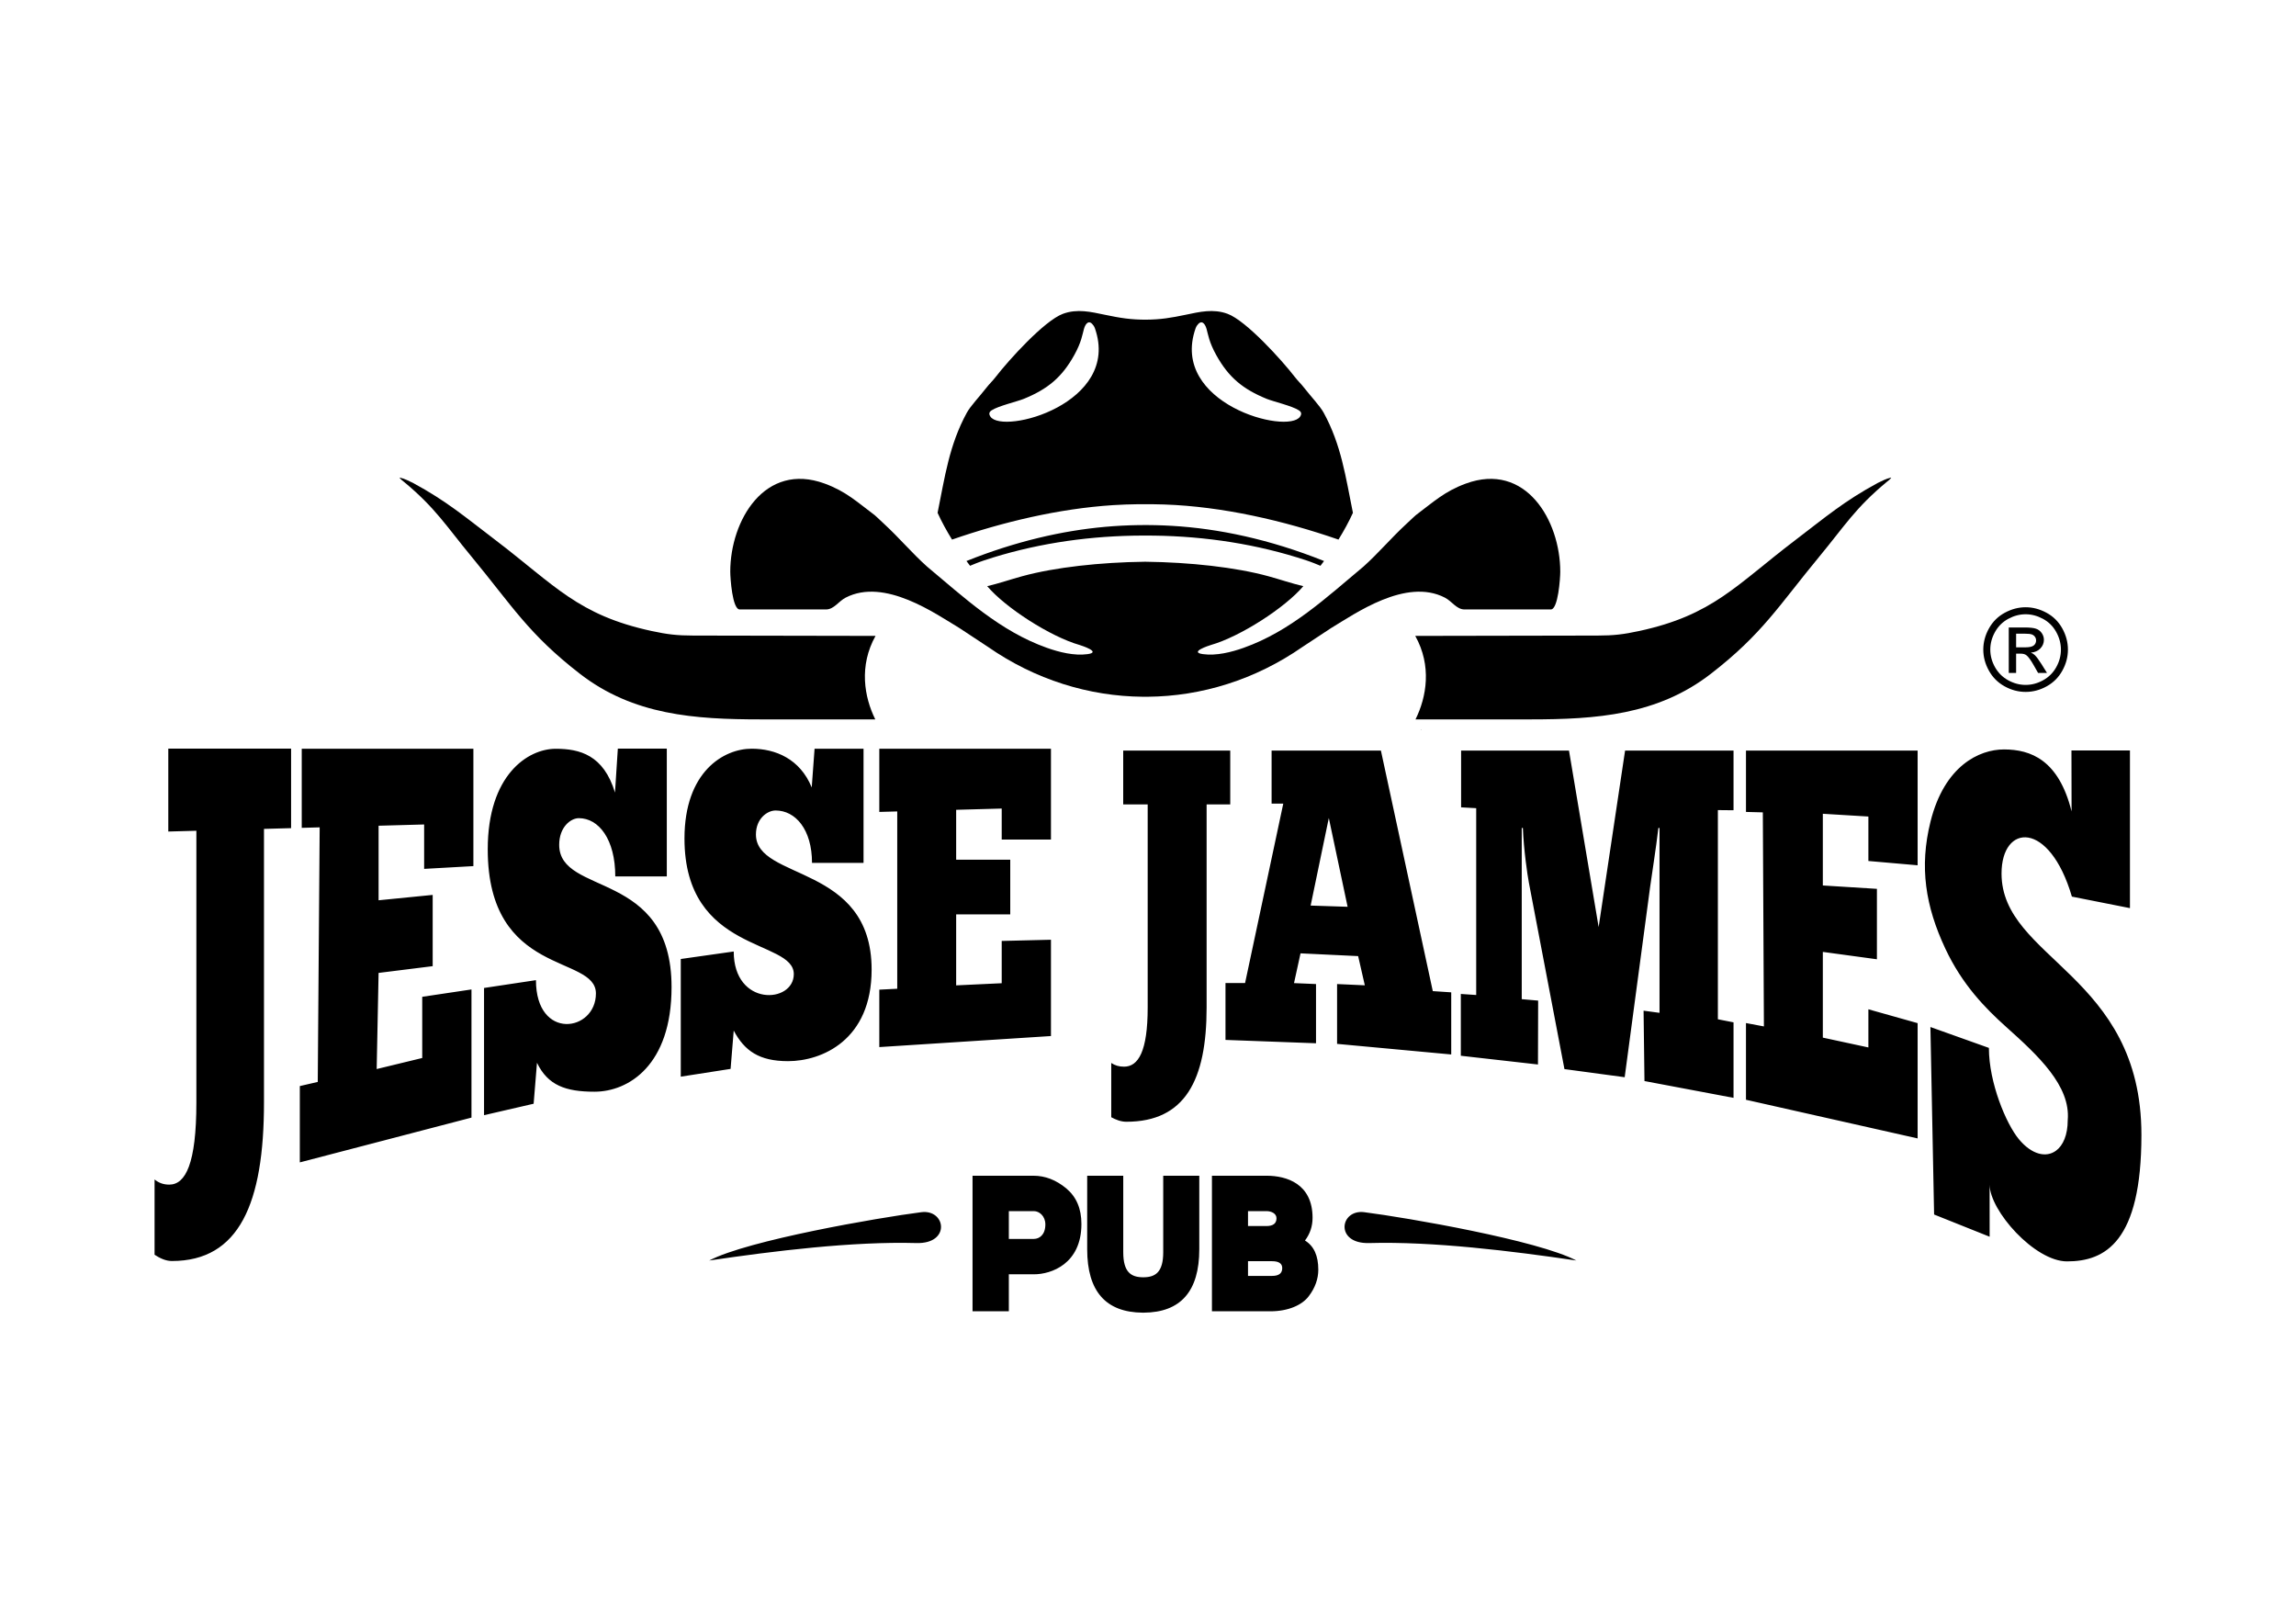<?xml version="1.0" encoding="UTF-8"?>
<?xml-stylesheet href="../../css/jessejamespub.css" type="text/css"?>
<svg xmlns="http://www.w3.org/2000/svg" viewBox="0 0 841.89 595.276">
<g id="logo-pub" class="logo-pub">
  <path fill-rule="evenodd" d="M267.768 209.612c0-18.86 12.702-40.355 34.626-32.323 7.786 2.854 11.789 6.668 18.354 11.589.061.053.785.708.906.822l2.676 2.506c5.387 4.966 10.139 10.627 15.591 15.503 13.742 11.469 26.708 23.66 43.922 29.785 4.473 1.591 10.033 3.003 14.943 2.323 5.245-.726-2.157-3.118-2.961-3.364-10.73-3.075-27.131-13.644-33.843-21.554 4.249-.99 8.485-2.454 12.812-3.64 12.048-3.303 28.735-5.109 44.88-5.314.141-.002.281-.002.422-.001 16.178.198 32.912 2.005 44.987 5.315 4.326 1.186 8.563 2.65 12.812 3.64-6.712 7.911-23.114 18.479-33.843 21.554-.803.246-8.206 2.638-2.961 3.364 4.91.68 10.47-.732 14.943-2.323 17.214-6.125 30.18-18.316 43.922-29.785 5.452-4.877 10.204-10.537 15.591-15.503l2.676-2.506c.121-.114.845-.769.906-.822 6.564-4.921 10.568-8.736 18.354-11.589 21.924-8.032 34.626 13.462 34.626 32.323 0 2.262-.762 13.82-3.455 13.82h-31.671c-2.883 0-4.583-2.986-7.187-4.33-14.291-7.376-32.926 5.89-41.792 11.206l-10.412 6.864c-17.292 12.017-37.022 18.106-56.785 18.27l-.201.001c-.222.001-.445.003-.667.003-.222 0-.445-.001-.667-.003l-.201-.001c-19.763-.164-39.493-6.253-56.785-18.27l-10.412-6.864c-8.866-5.316-27.501-18.582-41.792-11.206-2.603 1.344-4.304 4.33-7.187 4.33h-31.671c-2.693 0-3.455-11.558-3.455-13.82zm155.404-13.247c19.012.257 37.921 3.146 55.802 9.065 2.3.762 3.902 1.468 5.208 1.992l1.313-1.744c-20-8.009-38.734-11.894-55.758-12.898-8.131-.479-16.467-.36-24.574.372-15.676 1.42-32.712 5.289-50.782 12.526l1.313 1.744c1.306-.524 2.909-1.23 5.208-1.992 17.51-5.796 36.004-8.687 54.617-9.045 2.551-.05 5.102-.055 7.653-.019zm3.684-11.415c21.451.729 43.925 5.938 63.929 12.871 2.011-3.252 3.802-6.52 5.299-9.809-2.667-13.151-4.253-24.91-10.745-36.743-1.321-2.408-4.793-6.072-7.088-9.035-1.209-1.561-2.253-2.463-3.461-4.025-4.747-6.143-17.824-20.619-24.645-23.15-5.253-1.949-10.284-.724-15.429.349-2.55.532-4.9.989-7.266 1.304-4.743.632-9.909.65-14.666.047-2.488-.316-4.947-.793-7.626-1.351-5.145-1.073-10.177-2.297-15.429-.349-6.821 2.531-19.898 17.007-24.645 23.15-1.207 1.562-2.252 2.464-3.461 4.025-2.295 2.962-5.767 6.627-7.088 9.035-6.492 11.833-8.077 23.591-10.745 36.743 1.497 3.289 3.288 6.557 5.299 9.809 18.495-6.41 39.101-11.346 59.058-12.631 5.939-.38 12.678-.445 18.707-.24zm49.855-32.212c-4.553 6.756-47.884-4.851-38.336-32.322.127-.366.288-.702.49-1.001 1.616-2.398 2.95-.949 3.557 1.188.543 1.914.878 4.764 3.548 9.574 4.546 8.187 9.765 12.482 18.5 16.049 2.383.973 9.398 2.608 11.804 4.208.945.628 1.083 1.345.437 2.304zm-113.546 0c4.553 6.756 47.884-4.851 38.336-32.322-.127-.366-.288-.702-.49-1.001-1.616-2.398-2.95-.949-3.557 1.188-.543 1.914-.878 4.764-3.548 9.574-4.546 8.187-9.765 12.482-18.5 16.049-2.383.973-9.398 2.608-11.804 4.208-.945.628-1.083 1.345-.437 2.304z"/>
  <path fill-rule="evenodd" d="M693.334 175.105c-1.99.485-2.853 1.064-4.76 1.926-12.425 6.718-19.161 12.525-30.271 20.978-21.753 16.55-30.227 27.505-57.3 33.339-5.784 1.246-9.313 1.652-15.156 1.662l-66.903.123c6.131 10.991 4.153 22.402.094 30.607h42.036c24.28 0 46.698-1.58 66.23-16.691 18.939-14.649 24.927-25.002 39.857-43.063 9.26-11.2 13.147-17.755 24.636-27.28.584-.484 1.131-.829 1.623-1.506.074-.127-.048-.105-.084-.096zm-172.403 92.357l.086.176.086-.176h-.172zm-113.463 142.133c1.67.905 3.55 1.658 5.533 1.658 21.503 0 29.436-15.22 29.436-41.893v-74.442h8.664v-19.741h-39.248v19.741h8.977v74.442c0 16.124-3.445 21.7-8.664 21.7-1.879 0-3.34-.452-4.697-1.356v19.891zm124.664-23.01v-22.777l-6.763-.45-19.02-88.18h-40.083v19.439h4.28l-14.007 65.777-7.183.012v20.845l33.194 1.229v-21.709l-8.068-.345 2.388-10.912 21.129 1.009 2.449 10.709-10.174-.462v21.933l41.857 3.881zm-51.551-54.587l6.665-32.106 6.89 32.549-13.556-.443zm127.926-28.438v67.759l-5.846-.787.327 25.799 32.658 6.158v-27.683l-5.74-1.125v-76.687l5.74.056v-21.87h-39.769l-9.694 64.696-10.869-64.696h-39.561v20.801l5.533.31v68.49l-5.637-.386v22.657l28.288 3.205.067-23.424-6.018-.527v-62.747h.418c.313 8.063 1.669 17.255 2.192 19.995l13.049 68.39 22.088 2.979 9.329-69.757c.501-3.749 2.192-14.352 3.027-21.608h.417zm31.701-28.382v22.488l6.181.161.395 78.477-6.577-1.237v28.125l62.942 14.171v-42.262l-18.057-5.081v13.988l-16.701-3.599v-31.426l19.832 2.7v-25.82l-19.832-1.237v-26.285l16.701 1.012v16.299l18.057 1.575v-42.049h-62.942zm68.98 170.081l20.367 8.144-.012-19.138c.006 9.57 16.508 28.18 28.388 28.18 13.998 0 27.278-7.15 27.278-46.369 0-58.866-51.292-64.464-51.292-95.836 0-18.296 17.547-19.637 25.797 8.472l21.289 4.221v-57.801h-21.45l.043 22.336c-4.704-18.855-14.934-22.713-24.813-22.713-9.028 0-21.796 5.963-26.904 26.429-4.17 16.702-1.847 31.093 5.429 46.602 6.186 13.185 14.593 21.799 22.338 28.731 11.632 10.411 23.649 21.533 22.54 34.156 0 5.436-1.708 9.287-4.299 11.189-3.583 2.631-8.858 1.535-13.643-4.246-4.598-5.555-10.964-20.606-10.964-33.441l-21.444-7.652 1.352 68.735zm-652.509 14.748c1.916 1.254 4.071 2.3 6.347 2.3 24.669 0 33.77-21.112 33.77-58.108v-100.315l9.939-.274v-29.147h-45.026v30.388l10.298-.284v99.632c0 22.364-3.951 30.099-9.939 30.099-2.156 0-3.832-.627-5.389-1.881v27.59zm53.961-185.509v29.004l6.576-.182-.703 93.333-6.577 1.519v27.979l62.942-16.419v-46.985l-18.058 2.699v22.435l-16.701 4.049.703-35.244 19.833-2.474v-26.124l-19.833 1.968v-27.331l16.701-.46v16.28l18.059-1.012v-43.035h-62.942zm66.846 134.347l18.184-4.198 1.23-15.021c3.967 8.286 10.537 10.611 21.08 10.611 12.422 0 28.267-9.625 28.267-38.349 0-43.27-41.204-33.208-41.204-52.173 0-6.444 4.175-9.758 7.203-9.758 7.307 0 13.362 7.733 13.362 21.358h18.893v-46.862h-17.954l-1.044 16.113c-4.175-13.81-12.965-16.051-21.733-16.051-10.23 0-24.926 9.607-24.926 36.858 0 46.952 39.665 38.489 39.665 52.85 0 14.082-21.987 17.403-21.987-4.881l-19.034 2.868v46.635zm72.138-14.127l18.267-2.844 1.148-14.048c3.967 7.456 9.361 11.209 19.903 11.209 12.422 0 30.662-7.718 30.662-33.566 0-38.937-42.422-32.486-42.422-49.551 0-5.799 4.175-8.782 7.203-8.782 7.306 0 13.361 6.959 13.361 19.22h18.892v-41.861h-17.954l-1.043 14.192c-4.284-10.458-13.266-14.201-22.033-14.201-10.23 0-24.626 8.402-24.626 32.923 0 42.25 40.084 36.783 40.084 49.706 0 10.85-22.026 12.034-22.026-8.285l-19.415 2.75v43.138zm72.796-120.22v23.166l6.577-.18v65.005l-6.577.337v21.054l62.942-4.049v-35.306l-18.057.438v15.502l-16.702.787v-26.025h19.832v-20.042h-19.832v-18.297l16.702-.46v11.373h18.057v-33.303h-62.942zm255.591 187.625c-23.668-3.497-52.677-7.052-75.944-6.397-12.718.359-10.801-12.458-1.826-11.317 15.683 1.996 63.597 10.287 77.769 17.713zm-431.366-287.019c1.99.485 2.853 1.064 4.76 1.926 12.425 6.718 19.161 12.525 30.271 20.978 21.753 16.55 30.227 27.505 57.3 33.339 5.784 1.246 9.313 1.652 15.156 1.662l66.903.123c-6.131 10.991-4.153 22.402-.094 30.607h-42.035c-24.28 0-46.698-1.58-66.23-16.691-18.939-14.649-24.927-25.002-39.857-43.063-9.26-11.2-13.147-17.755-24.636-27.28-.584-.484-1.131-.829-1.623-1.506-.074-.127.048-.105.084-.096zm113.414 287.019c23.668-3.497 52.677-7.052 75.944-6.397 12.718.359 10.801-12.458 1.826-11.317-15.683 1.996-63.597 10.287-77.769 17.713zm482.697-239.495c2.604 0 5.145.667 7.63 2.007 2.478 1.334 4.415 3.25 5.798 5.735 1.383 2.492 2.078 5.089 2.078 7.784 0 2.674-.681 5.25-2.05 7.714-1.362 2.471-3.271 4.387-5.734 5.749-2.463 1.369-5.04 2.049-7.721 2.049-2.688 0-5.264-.681-7.728-2.049-2.464-1.362-4.38-3.278-5.748-5.749-1.369-2.464-2.057-5.039-2.057-7.714 0-2.695.695-5.292 2.085-7.784 1.397-2.485 3.334-4.401 5.811-5.735 2.485-1.34 5.026-2.007 7.636-2.007zm-6.19 24.088v-16.677h5.742c1.965 0 3.383.154 4.26.463.884.309 1.579.843 2.106 1.614.519.765.779 1.579.779 2.443 0 1.214-.435 2.281-1.313 3.18-.87.905-2.028 1.411-3.474 1.523.589.246 1.067.54 1.418.884.674.653 1.495 1.755 2.471 3.306l2.036 3.264h-3.271l-1.488-2.625c-1.165-2.071-2.112-3.369-2.829-3.888-.491-.379-1.207-.569-2.155-.561h-1.586v7.075h-2.695zm2.695-9.391h3.271c1.565 0 2.632-.232 3.2-.695.569-.463.856-1.081.856-1.839 0-.491-.14-.933-.414-1.319-.274-.393-.653-.681-1.137-.87-.491-.189-1.39-.288-2.709-.288h-3.067v5.011zm3.495-12.129c-2.183 0-4.309.561-6.373 1.678-2.063 1.116-3.678 2.716-4.843 4.794-1.165 2.078-1.748 4.239-1.748 6.485 0 2.239.575 4.38 1.72 6.429 1.144 2.049 2.744 3.65 4.801 4.794 2.057 1.144 4.204 1.72 6.443 1.72 2.232 0 4.38-.576 6.436-1.72 2.057-1.144 3.657-2.744 4.794-4.794 1.137-2.05 1.705-4.19 1.705-6.429 0-2.246-.582-4.408-1.741-6.485-1.158-2.077-2.772-3.678-4.843-4.794-2.071-1.116-4.19-1.678-6.352-1.678zm-372.84 255.541v-13.561h9.265c6.233 0 17.351-3.79 17.351-18.446 0-5.644-1.853-9.939-5.559-13.056-3.79-3.116-7.749-4.632-12.045-4.632h-22.321v49.695h13.308zm9.181-36.724c2.022 0 4.211 1.853 4.211 4.885 0 3.79-2.19 5.306-4.211 5.306h-9.181v-10.192h9.181zm40.27 37.229c13.561-.084 20.384-7.833 20.384-23.247v-26.953h-13.224v28.048c0 7.328-2.864 9.181-7.328 9.181-4.464 0-7.328-1.853-7.328-9.181v-28.048h-13.224v26.953c0 15.414 6.822 23.163 20.383 23.247h.337zm38.248-37.229h6.739c1.937 0 3.706.926 3.706 2.611 0 1.937-1.263 2.864-3.706 2.864h-6.739v-5.475zm0 18.362h8.844c2.443 0 3.706.842 3.706 2.527 0 1.937-1.263 2.864-3.706 2.864h-8.844v-5.391zm8.255 18.362c6.486 0 11.54-2.274 13.982-5.475 2.443-3.201 3.538-6.486 3.538-9.771 0-5.138-1.6-8.676-4.885-10.697 1.853-2.443 2.78-5.222 2.78-8.339 0-12.466-9.518-15.414-16.846-15.414h-20.047v49.695h21.478z"/>
</g>
</svg>
